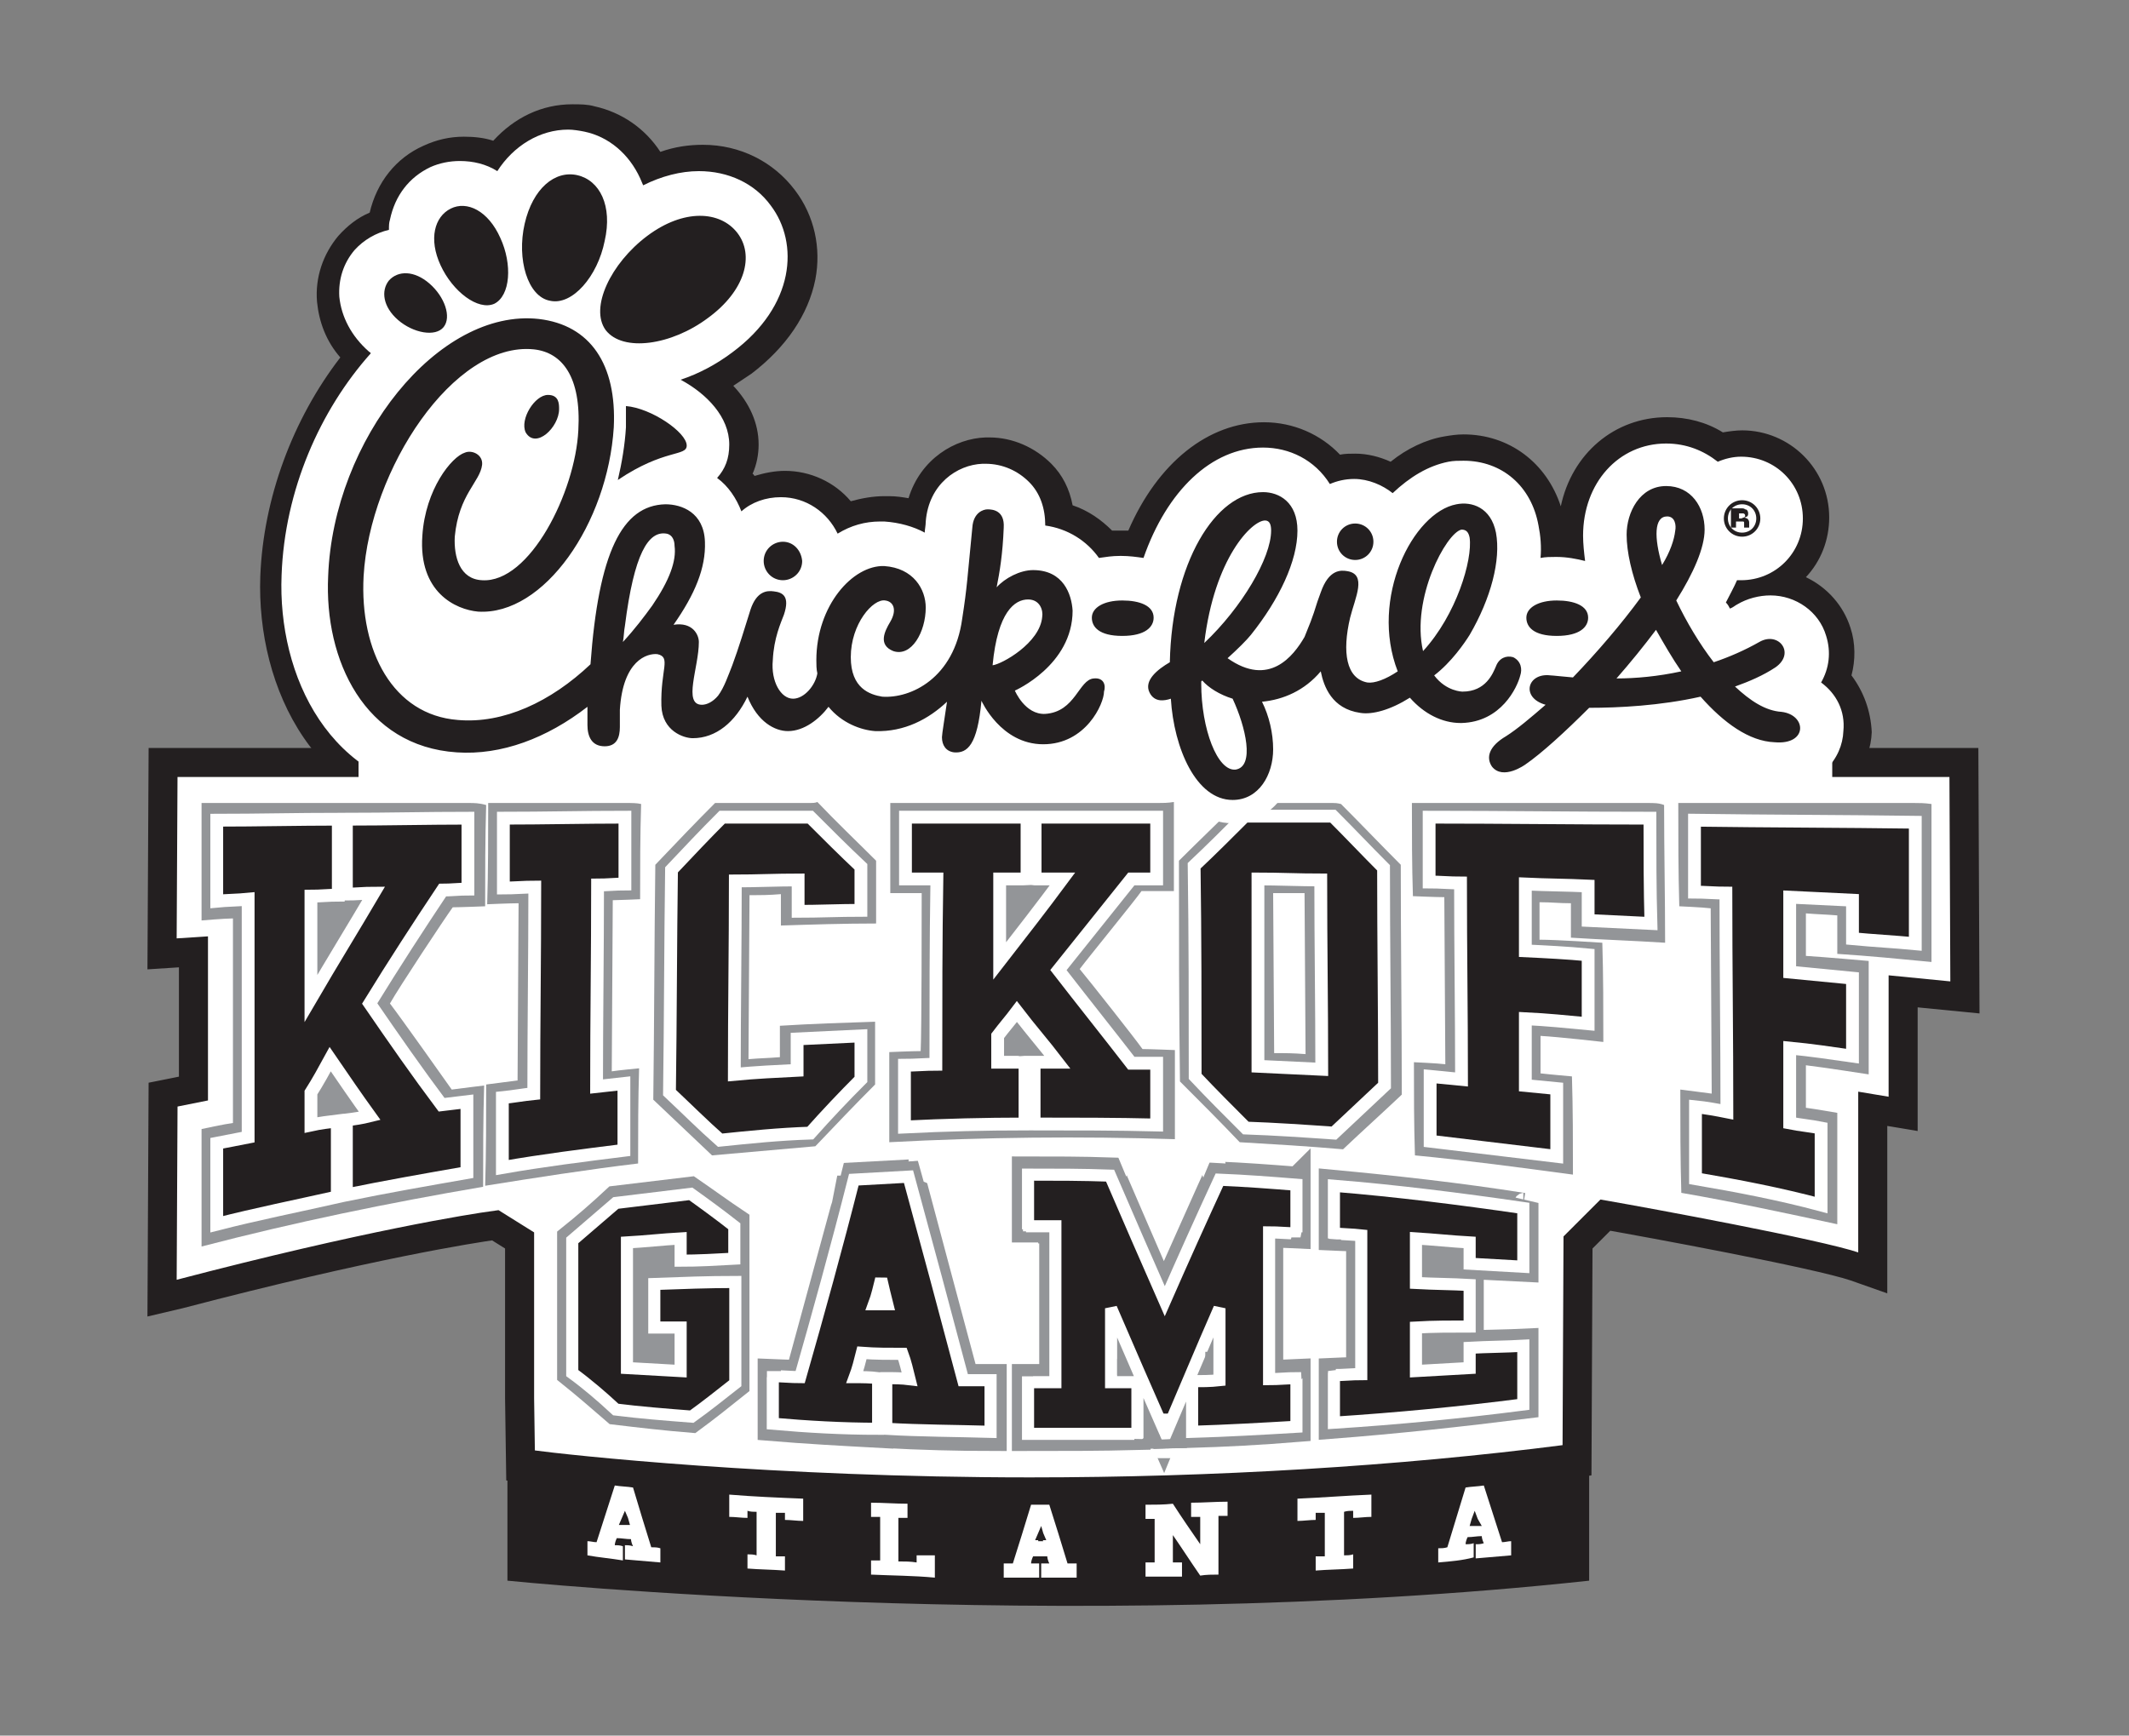 <?xml version="1.0" encoding="utf-8"?>
<!-- Generator: Adobe Illustrator 18.1.1, SVG Export Plug-In . SVG Version: 6.00 Build 0)  -->
<!DOCTYPE svg PUBLIC "-//W3C//DTD SVG 1.1//EN" "http://www.w3.org/Graphics/SVG/1.1/DTD/svg11.dtd">
<svg version="1.1" xmlns="http://www.w3.org/2000/svg" xmlns:xlink="http://www.w3.org/1999/xlink" x="0px" y="0px"
	 viewBox="0 0 210.2 171.4" enable-background="new 0 0 210.2 171.4" xml:space="preserve">
<rect x="0" y="0" width="210.2" height="171.4" fill="#808080" stroke="none"/>
<g id="new_top_outer_blue_outline">
</g>
<g id="new_bottom_outer_blue_outline">
</g>
<g id="Kickoff_Game_Atlanta_section">
</g>
<g id="new_CFA_logo_x5F_bottom_adjusted">
	<g>
		<path fill="#231F20" d="M182.8,66.7c0.4-1.5,0.4-3.2-0.1-4.7c-0.7-2.2-2.3-4-4.4-5c1.5-1.6,2.3-3.7,2.3-5.9c0-4.8-3.9-8.6-8.6-8.6
			c-0.6,0-1.3,0.1-1.9,0.2c-1.6-1-3.5-1.5-5.5-1.5c-5.2,0-9.4,3.6-10.5,8.8c-1.4-4.3-5.1-7.1-9.6-7.1c-0.7,0-1.3,0.1-1.9,0.2
			c-1.8,0.3-3.7,1.2-5.3,2.5c-1.1-0.5-2.3-0.8-3.5-0.8c-0.5,0-1,0-1.5,0.1c-1.9-2-4.6-3.2-7.5-3.2c-5.5,0-10.5,4-13.4,10.7
			c-0.2,0-0.3,0-0.5,0l-0.1,0c-0.3,0-0.7,0-1,0c-1.1-1.1-2.4-2-3.9-2.5c-0.3-1.6-1-3-2.1-4.1c-1.6-1.6-3.8-2.6-6.1-2.6
			c-0.1,0-0.3,0-0.4,0c-3,0.1-6.4,2.1-7.6,6c-0.6-0.1-1.2-0.2-1.9-0.2c-0.2,0-0.3,0-0.5,0c-1.1,0-2.2,0.2-3.3,0.5
			c-1.6-1.9-4-3-6.5-3c-1,0-2,0.2-3,0.5c-0.1-0.1-0.1-0.2-0.2-0.2c0.4-0.9,0.6-1.9,0.6-2.9c0-2.1-0.9-4.1-2.5-5.8
			c0.6-0.4,1.2-0.8,1.8-1.2c3.4-2.6,5.6-5.8,6.3-9.3c0.6-3.1-0.1-6.3-2-8.8c-2.1-2.8-5.4-4.5-9.1-4.5c-1.4,0-2.8,0.2-4.2,0.7
			c-1.5-2.3-3.8-3.9-6.5-4.5c-0.7-0.2-1.4-0.2-2.2-0.2c-3,0-5.7,1.3-7.8,3.6c-0.9-0.3-1.9-0.4-2.9-0.4c-1.4,0-2.7,0.3-4,0.9
			c-2.7,1.2-4.6,3.6-5.3,6.6c-1.2,0.5-2.2,1.3-3.1,2.3c-1.5,1.8-2.3,4.1-2.1,6.5c0.2,2,0.9,3.9,2.3,5.5c-4.7,6.1-7.6,13.9-7.9,21.6
			c-0.4,11,5.4,23.4,19.2,24.3c0.5,0,0.9,0,1.4,0c1.1,0,2.1-0.1,3.2-0.2v0h65.3v-0.8h13.2v0.4h27.1v0.9h23.3v-1.6
			c4.2-1,6.3-4.6,6.4-7.6C184.7,70.2,184,68.3,182.8,66.7z"/>
		<path fill="#FFFFFF" stroke="#231F20" stroke-width="2.868" d="M101.7,148c-28.5,0-49-2.7-49.2-2.8l-1.1-0.2l-0.1-6.9l0-15.6
			l-2.4-1.5c-2.2,0.3-12.5,1.9-31.2,6.8l-1.7,0.4l0.1-20.1l3-0.6l0-13.5l-3.1,0.2l0.1-18.9l177.8,0L194,98.5l-6.1-0.6l0,12.1l-3-0.5
			v16.2l-1.7-0.6c-3.8-1.3-20.7-4.4-24.7-5.1l-2.7,2.7l-0.1,21.8l-1.1,0.2C138,146.9,120.2,148,101.7,148L101.7,148z"/>
		<path fill="#231F20" d="M154.4,139.8l0,2.9c-16.3,2.1-34.6,3.2-52.7,3.2c-25.4,0-45.5-2.2-49.2-2.7l0-3.5h-2.4v16.4
			c0,0,55.1,5.6,106.8,0v-16.4H154.4z"/>
		<g>
			<g>
				<g>
					<path fill="#939598" d="M46.3,79.3c-8.8,0-17.6,0-26.4,0c0,3.9,0,7.7,0,11.6c0,0,2.3-0.2,3.1-0.2c0,2.8,0,17.5,0,20.2
						c-0.8,0.1-3.1,0.6-3.1,0.6c0,3.9,0,7.7,0,11.6c9.2-2.4,18.4-4.3,27.8-5.9c0-3.3,0-6.7,0.1-10c0,0-2.5,0.3-3.2,0.4
						c-0.7-1-5.1-7.2-6.1-8.5c0.9-1.6,5.4-8.4,6.2-9.5c0.7,0,3.2-0.1,3.2-0.1c0-3.3,0-6.7,0.1-10C47.3,79.3,46.8,79.3,46.3,79.3z
						 M33.3,90c0,0,0.3,0,0.6,0c-0.7,1.1-0.9,1.5-1.8,2.9c0-1.4,0-2,0-2.8C32.8,90.1,33.3,90,33.3,90z M32.5,107.7
						c0.4,0.6,0.5,0.7,1,1.4c-0.1,0-0.8,0.1-1.3,0.2c0-0.5,0-0.8,0-1.1C32.2,108.1,32.4,107.9,32.5,107.7z"/>
					<path fill="#231F20" stroke="#FFFFFF" stroke-width="1.264" d="M21.4,120.9c0-2.7,0-5.3,0-8c1-0.2,2.1-0.4,3.1-0.6
						c0-7.8,0-15.7,0-23.5c-1,0.1-2.1,0.1-3.1,0.2c0-2.7,0-5.3,0-8c4,0,8-0.1,12-0.1c0,2.5,0,5,0,7.5c-0.9,0-1.8,0.1-2.7,0.1
						c0,3.4,0,6.7,0,10.1c2.1-3.6,4.2-7,6.2-10.4c-0.9,0-1.8,0.1-2.7,0.1c0-2.5,0-5,0-7.4c4,0,8-0.1,12-0.1c0,2.3,0,4.7,0,7
						c-0.8,0-1.7,0.1-2.5,0.1c-2.4,3.6-4.8,7.3-7.2,11.2c2.4,3.5,4.7,6.8,7.1,10c0.8-0.1,1.7-0.2,2.5-0.3c0,2.3,0,4.7,0,7
						c-4,0.7-8,1.4-11.9,2.2c0-2.5,0-5,0-7.4c0.8-0.1,1.5-0.2,2.3-0.4c-1.3-1.8-2.6-3.7-3.9-5.6c-0.6,1.1-1.2,2.2-1.9,3.3
						c0,1.1,0,2.2,0,3.2c0.9-0.2,1.8-0.3,2.6-0.4c0,2.5,0,5,0,7.5C29.3,119.1,25.3,119.9,21.4,120.9z"/>
					<path fill="#939598" d="M61.8,79.3c-4.5,0-9,0-13.6,0c0,3.3,0,6.7-0.1,10c0,0,2.3-0.1,3.1-0.1c0,2.4-0.1,15.1-0.1,17.5
						c-0.8,0.1-3.1,0.4-3.1,0.4c0,3.3,0,6.7-0.1,10c5-0.8,10.1-1.6,15.1-2.2c0-3.1,0-6.3,0.1-9.4c0,0-2.1,0.2-2.7,0.3
						c0-2.3,0.1-14.6,0.1-16.9c0.5,0,2.7-0.1,2.7-0.1c0-3.1,0-6.3,0.1-9.4C62.9,79.3,62.4,79.3,61.8,79.3z"/>
					<path fill="#231F20" stroke="#FFFFFF" stroke-width="1.264" d="M49.6,115.3c0-2.3,0-4.6,0-6.9c1-0.1,2.1-0.3,3.1-0.4
						c0-6.8,0.1-13.6,0.1-20.4c-1,0-2.1,0.1-3.1,0.1c0-2.3,0-4.6,0-6.9c4,0,8-0.1,12-0.1c0,2.2,0,4.4,0,6.6c-0.9,0-1.8,0.1-2.7,0.1
						c0,6.6-0.1,13.3-0.1,19.9c0.9-0.1,1.8-0.2,2.7-0.3c0,2.2,0,4.4,0,6.6C57.6,114.1,53.6,114.6,49.6,115.3z"/>
					<path fill="#939598" d="M80,79.3c-3.1,0-6.3,0-9.4,0c-2,2-3.9,4-5.9,6.1c-0.1,7.7-0.1,15.5-0.2,23.2c1.9,1.8,3.9,3.7,5.8,5.5
						c3.4-0.3,6.8-0.6,10.2-0.9c2-2.1,3.9-4.1,5.9-6.1c0-2.1,0-4.1,0-6.2c-3.1,0.1-6.2,0.2-9.4,0.4c0,0,0,2.3,0,3.1
						c-1.2,0.1-2,0.1-3.1,0.2c0-2.2,0.1-14,0.1-16.2c1.2,0,1.9,0,3.1-0.1c0,0.9,0,3.1,0,3.1c3.1-0.1,6.2-0.2,9.4-0.2
						c0-2.1,0-4.1,0-6.2c-1.9-1.9-3.9-3.8-5.8-5.8C80.5,79.3,80.2,79.3,80,79.3z"/>
					<path fill="#231F20" stroke="#FFFFFF" stroke-width="1.264" d="M71.1,112.6c-1.7-1.5-3.3-3.1-5-4.7c0.1-7.3,0.1-14.7,0.2-22
						c1.7-1.8,3.3-3.5,5-5.2c2.9,0,5.8,0,8.7,0c1.7,1.7,3.3,3.3,5,4.9c0,1.4,0,2.9,0,4.3c-2.1,0-4.2,0.1-6.2,0.1c0-1,0-2.1,0-3.1
						c-2.1,0-4.2,0.1-6.2,0.1c0,6.4-0.1,12.7-0.1,19.1c2.1-0.2,4.2-0.3,6.2-0.4c0-1,0-2.1,0-3.1c2.1-0.1,4.2-0.2,6.3-0.3
						c0,1.4,0,2.9,0,4.3c-1.7,1.7-3.4,3.5-5,5.3C76.9,112,74,112.3,71.1,112.6z"/>
					<path fill="#939598" d="M114.3,79.3c-8.8,0-17.6,0-26.4,0c0,3,0,5.9,0,8.9c0,0,2.3,0,3.1,0c0,2.1,0,13.5-0.1,15.6
						c-0.8,0-3.1,0.1-3.1,0.1c0,3,0,5.9,0,8.9c9.4-0.5,18.8-0.6,28.2-0.3c0-2.9,0-5.9,0-8.8c0,0-2.5-0.1-3.2-0.1
						c-0.7-1-5.2-6.7-6.2-7.9c0.9-1.2,5.4-6.7,6.1-7.7c0.7,0,3.2,0,3.2,0c0-2.9,0-5.9,0-8.8C115.3,79.3,114.8,79.3,114.3,79.3z
						 M101.4,88c0,0,0.3,0,0.7,0c-0.7,0.9-0.9,1.2-1.8,2.3c0-1.1,0-1.6,0-2.3C100.8,88,101.4,88,101.4,88z M100.6,102.3
						c0.5,0.6,0.5,0.7,1,1.3c-0.1,0-0.8,0-1.4,0c0-0.4,0-0.6,0-0.9C100.3,102.6,100.5,102.4,100.6,102.3z"/>
					<path fill="#231F20" stroke="#FFFFFF" stroke-width="1.264" d="M89.3,111.3c0-2,0-4.1,0-6.1c1,0,2.1-0.1,3.1-0.1
						c0-6.1,0-12.2,0.1-18.3c-1,0-2.1,0-3.1,0c0-2,0-4.1,0-6.1c4,0,8,0,12,0c0,2,0,4,0,6.1c-0.9,0-1.8,0-2.7,0c0,2.7,0,5.4,0,8.1
						c2.1-2.7,4.2-5.4,6.2-8.1c-0.9,0-1.8,0-2.7,0c0-2,0-4,0-6.1c4,0,8,0,12,0c0,2,0,4.1,0,6.1c-0.8,0-1.7,0-2.5,0
						c-2.4,3-4.8,6-7.2,9c2.4,3.1,4.8,6.1,7.2,9.2c0.8,0,1.7,0,2.5,0c0,2,0,4.1,0,6.1c-4-0.1-8.1-0.1-12.1-0.1c0-2,0-4,0-6.1
						c0.8,0,1.6,0,2.3,0c-1.3-1.7-2.7-3.3-4-5c-0.6,0.8-1.3,1.6-1.9,2.4c0,0.9,0,1.7,0,2.6c0.9,0,1.8,0,2.7,0c0,2,0,4,0,6.1
						C97.3,111,93.3,111.1,89.3,111.3z"/>
					<path fill="#939598" d="M131.6,79.3c-3.1,0-6.3,0-9.4,0c-1.9,1.9-3.9,3.8-5.8,5.7c0,7.3,0,14.5,0.1,21.8c2,2,3.9,3.9,5.9,6
						c3.4,0.2,6.8,0.4,10.2,0.7c1.9-1.8,3.9-3.6,5.8-5.4c0-7.6-0.1-15.1-0.1-22.7c-2-2-3.9-4-5.9-6C132,79.3,131.8,79.3,131.6,79.3z
						 M128.8,88.2c0,2.2,0.1,13.7,0.1,15.9c-1.2-0.1-2-0.1-3.1-0.1c0-2.2-0.1-13.6-0.1-15.8C126.9,88.2,127.6,88.2,128.8,88.2z"/>
					<path fill="#231F20" stroke="#FFFFFF" stroke-width="1.264" d="M123,111.4c-1.7-1.7-3.4-3.4-5-5.1c0-6.9,0-13.8-0.1-20.8
						c1.7-1.6,3.3-3.2,5-4.9c2.9,0,5.8,0,8.7,0c1.7,1.7,3.3,3.4,5,5.1c0,7.2,0.1,14.4,0.1,21.5c-1.7,1.6-3.3,3.1-5,4.7
						C128.8,111.7,125.9,111.5,123,111.4z M124.2,105.3c2.1,0.1,4.2,0.2,6.3,0.3c0-6.2-0.1-12.5-0.1-18.7c-2.1,0-4.2-0.1-6.2-0.1
						C124.2,93,124.2,99.1,124.2,105.3z"/>
					<path fill="#939598" d="M162.7,79.3c-7.8,0-15.6,0-23.3,0c0,3.1,0,6.1,0.1,9.2c0,0,2.3,0.1,3.1,0.1c0,2.3,0.1,14.2,0.1,16.5
						c-0.8-0.1-3.1-0.2-3.1-0.2c0,3.1,0,6.1,0.1,9.2c5.2,0.5,10.4,1.2,15.6,1.9c0-3.2,0-6.5-0.1-9.7c0,0-2.3-0.2-3.1-0.3
						c0-1.3,0-2.4,0-3.7c1.8,0.1,6.2,0.6,6.2,0.6c0-3.3,0-6.6-0.1-9.8c0,0-4.5-0.3-6.2-0.3c0-1.3,0-2.4,0-3.7c1.2,0,1.9,0.1,3.1,0.1
						c0,0.9,0,3.4,0,3.4c3.1,0.2,6.2,0.3,9.3,0.5c0-4.5-0.1-9.1-0.1-13.6C163.8,79.3,163.3,79.3,162.7,79.3z"/>
					<path fill="#231F20" stroke="#FFFFFF" stroke-width="1.264" d="M141.2,112.7c0-2.1,0-4.3,0-6.4c1,0.1,2.1,0.2,3.1,0.3
						c0-6.5-0.1-12.9-0.1-19.4c-1,0-2.1-0.1-3.1-0.1c0-2.1,0-4.3,0-6.4c7.3,0,14.5,0.1,21.8,0.1c0,3.5,0,7,0.1,10.4
						c-2.1-0.1-4.1-0.2-6.2-0.3c0-1.1,0-2.3,0-3.4c-2.1-0.1-4.1-0.1-6.2-0.2c0,2.2,0,4.4,0,6.6c2.1,0.1,4.1,0.2,6.2,0.4
						c0,2.3,0,4.5,0,6.8c-2.1-0.2-4.1-0.4-6.2-0.5c0,2.2,0,4.4,0,6.6c1,0.1,2.1,0.2,3.1,0.3c0,2.2,0,4.5,0,6.7
						C149.5,113.7,145.4,113.2,141.2,112.7z"/>
					<path fill="#939598" d="M189,79.3c-7.8,0-15.6,0-23.3,0c0,3.4,0,6.8,0.1,10.2c0,0,2.3,0.1,3.1,0.2c0,2.5,0.1,15.8,0.1,18.3
						c-0.8-0.1-3.1-0.4-3.1-0.4c0,3.4,0,6.8,0.1,10.2c5.2,0.9,10.3,2,15.4,3.1c0-3.7,0-7.3,0-11c0,0-2.3-0.4-3.1-0.5
						c0-1.4,0-2.7,0-4.2c1.7,0.2,6.2,0.9,6.2,0.9c0-3.7,0-7.5,0-11.2c0,0-4.5-0.4-6.2-0.5c0-1.4,0-2.7,0-4.2
						c1.2,0.1,1.9,0.1,3.1,0.2c0,1.1,0,3.8,0,3.8c3.1,0.2,6.2,0.5,9.3,0.8c0-5.2,0-10.4,0-15.6C190,79.3,189.5,79.3,189,79.3z"/>
					<path fill="#231F20" stroke="#FFFFFF" stroke-width="1.264" d="M167.4,116.4c0-2.4,0-4.7,0-7.1c1,0.1,2.1,0.3,3.1,0.5
						c0-7.2-0.1-14.4-0.1-21.6c-1,0-2.1-0.1-3.1-0.1c0-2.4,0-4.7,0-7.1c7.3,0.1,14.5,0.1,21.8,0.2c0,4,0,8,0,12
						c-2.1-0.2-4.1-0.3-6.2-0.5c0-1.3,0-2.6,0-3.8c-2.1-0.1-4.1-0.2-6.2-0.3c0,2.5,0,5,0,7.4c2.1,0.2,4.1,0.4,6.2,0.6
						c0,2.6,0,5.1,0,7.7c-2.1-0.3-4.1-0.6-6.2-0.8c0,2.5,0,5,0,7.4c1,0.2,2.1,0.3,3.1,0.5c0,2.5,0,5,0,7.6
						C175.7,117.9,171.5,117.1,167.4,116.4z"/>
				</g>
			</g>
		</g>
		<rect x="62.8" y="131.6" fill="#231F20" width="1.3" height="1"/>
		<rect x="63.1" y="130.7" fill="#231F20" width="0.8" height="1.4"/>
		<polygon fill="#939598" points="99.1,136.8 98.2,136.5 98.2,134.9 99.1,134.9 		"/>
		<rect x="100.1" y="134.9" fill="#939598" width="0.9" height="1.6"/>
		<rect x="98" y="134.9" fill="#939598" width="0.5" height="1"/>
		<g>
			<g>
				<g>
					<path fill="none" stroke="#939598" stroke-width="2.39" d="M68.2,117.4c-2.5,0.3-5,0.6-7.5,0.9c-1.5,1.4-3,2.7-4.5,3.9
						c0,4.5,0,9,0,13.5c1.5,1.2,3,2.5,4.5,3.8c2.5,0.3,5.1,0.6,7.6,0.8c1.5-1.1,3-2.3,4.5-3.5c0-3.6,0-7.2,0-10.8
						c-2.9,0.1-5.8,0.2-8.6,0.3c0,1.7,0,3.4,0,5.1c0,0,2.1,0,2.6,0c0,0.6,0,2.8,0,3.4c-0.5,0-4.1-0.2-4.6-0.2c0-0.8,0-10.8,0-11.6
						c0.5,0,4.1-0.3,4.6-0.3c0,0.6,0,2.2,0,2.2c2-0.1,4-0.2,6-0.3c0-1.3,0-2.6,0-4C71.3,119.6,69.8,118.5,68.2,117.4
						C68.2,117.4,68.2,117.4,68.2,117.4z"/>
					<path fill="#231F20" stroke="#FFFFFF" stroke-width="1.195" d="M60.8,139.2c-1.4-1.3-2.8-2.5-4.3-3.6c0-4.4,0-8.8,0-13.1
						c1.4-1.2,2.8-2.4,4.3-3.7c2.5-0.3,4.9-0.6,7.4-0.9c1.4,1,2.9,2.1,4.3,3.2c0,1.1,0,2.1,0,3.2c-1.8,0.1-3.6,0.2-5.3,0.2
						c0-0.7,0-1.5,0-2.2c-1.8,0.1-3.5,0.3-5.3,0.4c0,4.1,0,8.3,0,12.4c1.8,0.1,3.5,0.2,5.3,0.3c0-1.4,0-2.9,0-4.3
						c-0.9,0-1.8,0-2.6,0c0-1.4,0-2.8,0-4.3c2.7-0.1,5.3-0.2,8-0.2c0,3.3,0,6.7,0,10c-1.4,1.1-2.9,2.3-4.3,3.3
						C65.7,139.7,63.2,139.5,60.8,139.2z"/>
					<path fill="#FFFFFF" stroke="#939598" stroke-width="2.39" d="M89.7,115.7c-1.9,0.1-3.7,0.2-5.6,0.3c0,0.1-5.2,19.1-5.3,19.5
						c-0.4,0-2.8-0.1-2.8-0.1c0,1.9,0,3.8,0,5.7c3.6,0.3,7.3,0.5,11,0.7c0-2,0-4,0-6c0,0-1.5,0-2.1-0.1c0.2-0.6,0.3-1.1,0.4-1.5
						c0.4,0,3.2,0.1,3.6,0.1c0.1,0.3,0.2,0.9,0.4,1.5c-0.6,0-2.1,0-2.1,0c0,2,0,4,0,6c3.7,0.2,7.3,0.3,11,0.3c0-2.1,0-4.1,0-6.2
						c0,0-2.4,0-2.8,0c-0.2-0.7-5.4-20.2-5.4-20.2C89.8,115.7,89.7,115.7,89.7,115.7z M87,127.6c0.1,0.3,0.1,0.4,0.2,0.7
						c-0.2,0-0.2,0-0.4,0C86.9,128,86.9,128,87,127.6z"/>
					<path fill="#231F20" stroke="#FFFFFF" stroke-width="1.195" d="M76.3,140.6c0-1.6,0-3.1,0-4.7c0.9,0,1.8,0.1,2.7,0.1
						c1.8-6.3,3.6-12.8,5.3-19.5c1.8-0.1,3.6-0.2,5.4-0.3c1.8,6.6,3.6,13.3,5.4,20.1c0.9,0,1.8,0,2.7,0c0,1.7,0,3.4,0,5.1
						c-3.4-0.1-6.9-0.1-10.3-0.3c0-1.7,0-3.3,0-5c0.8,0,1.5,0,2.3,0.1c-0.2-0.8-0.4-1.7-0.7-2.5c-1.3,0-2.7,0-4-0.1
						c-0.2,0.8-0.4,1.6-0.7,2.4c0.8,0,1.5,0,2.3,0.1c0,1.7,0,3.3,0,5C83.2,141.1,79.7,140.9,76.3,140.6z M87,126.3
						c-0.2,0.8-0.4,1.7-0.7,2.5c0.4,0,0.9,0,1.3,0C87.4,128,87.2,127.2,87,126.3z"/>
					<path fill="#FFFFFF" stroke="#939598" stroke-width="2.39" d="M127.9,116.4c-2.6-0.2-5.2-0.4-7.8-0.5
						c0-0.1-4.7,10.5-5.2,11.6c-0.5-1.1-5.2-12-5.2-12c-2.9-0.1-5.7-0.1-8.6-0.1c0,2.1,0,4.1,0,6.2c0,0,2.2,0,2.7,0
						c0,0.9,0,13.4,0,14.3c-0.5,0-2.7,0-2.7,0c0,2.1,0,4.1,0,6.2c3.8,0,7.5,0,11.3-0.1c0,0,0-4.6,0-5.3c1.1,2.5,2.5,5.7,2.5,5.7
						c0,0,1.3-3.2,2.3-5.4c0,1.1,0,4.8,0,4.8c3.7-0.1,7.3-0.3,11-0.6c0-1.9,0-3.8,0-5.8c0,0-2.2,0.1-2.7,0.1c0-0.9,0-12.6,0-13.5
						c0.5,0,2.7,0.1,2.7,0.1c0-1.9,0-3.8,0-5.8C128.1,116.4,128,116.4,127.9,116.4z M109.9,130.8c0.4,1,1.1,2.6,2.2,5.1
						c-0.1,0-1.7,0-2.2,0C109.9,135.2,109.9,132.6,109.9,130.8z M120,130.8c0,1.8,0,4.3,0,4.9c-0.5,0-1.8,0-2.1,0
						C118.9,133.3,119.5,131.8,120,130.8z"/>
					<path fill="#231F20" stroke="#FFFFFF" stroke-width="1.195" d="M101.5,141.6c0-1.7,0-3.4,0-5.1c0.9,0,1.8,0,2.7,0
						c0-5.1,0-10.2,0-15.4c-0.9,0-1.8,0-2.7,0c0-1.7,0-3.4,0-5.1c2.7,0,5.4,0,8.1,0.1c1.8,4.2,3.6,8.3,5.4,12.4
						c1.8-4.1,3.6-8.1,5.4-12c2.5,0.1,5.1,0.3,7.6,0.5c0,1.6,0,3.2,0,4.8c-0.9,0-1.8-0.1-2.7-0.1c0,4.8,0,9.7,0,14.5
						c0.9,0,1.8-0.1,2.7-0.1c0,1.6,0,3.2,0,4.8c-3.4,0.2-6.9,0.4-10.3,0.5c0-1.7,0-3.3,0-5c0.9,0,1.8,0,2.7-0.1c0-2.4,0-4.7,0-7.1
						c-1.8,4.1-3.5,8.2-5.3,12.4c-1.8-4.1-3.6-8.2-5.4-12.4c0,2.4,0,4.9,0,7.3c0.9,0,1.7,0,2.6,0c0,1.7,0,3.4,0,5.1
						C108.6,141.6,105,141.6,101.5,141.6z"/>
					<path fill="#FFFFFF" stroke="#939598" stroke-width="2.39" d="M150.4,119c-6.3-1-12.6-1.7-19-2.3c0,1.9,0,3.8,0,5.6
						c0,0,2.2,0.1,2.7,0.1c0,0.8,0,12,0,12.8c-0.5,0-2.7,0.1-2.7,0.1c0,1.9,0,3.8,0,5.6c6.5-0.5,12.9-1.2,19.3-2c0-2.2,0-4.4,0-6.5
						c-2,0.1-4,0.1-6,0.2c0,0,0,1.5,0,2.1c-0.5,0-4.2,0.2-4.7,0.2c0-0.6,0-2.8,0-3.4c0.6,0,5.3-0.1,5.3-0.1c0-1.7,0-3.3,0-5
						c0,0-4.8-0.2-5.3-0.2c0-0.6,0-2.9,0-3.5c0.5,0,4.2,0.3,4.7,0.3c0,0.5,0,2.1,0,2.1c2,0.1,4,0.2,6,0.3c0-2.2,0-4.4,0-6.6
						C150.6,119,150.5,119,150.4,119z"/>
					<path fill="#231F20" stroke="#FFFFFF" stroke-width="1.195" d="M131.7,140.5c0-1.6,0-3.1,0-4.7c0.9,0,1.8-0.1,2.7-0.1
						c0-4.6,0-9.1,0-13.7c-0.9-0.1-1.8-0.1-2.7-0.2c0-1.6,0-3.1,0-4.7c6.2,0.5,12.5,1.3,18.7,2.2c0,1.9,0,3.9,0,5.8
						c-1.8-0.1-3.5-0.2-5.3-0.3c0-0.7,0-1.4,0-2.1c-1.8-0.1-3.6-0.3-5.3-0.4c0,1.5,0,2.9,0,4.4c1.8,0.1,3.6,0.1,5.3,0.2
						c0,1.4,0,2.8,0,4.1c-1.8,0-3.6,0-5.3,0.1c0,1.4,0,2.9,0,4.3c1.8-0.1,3.6-0.2,5.3-0.3c0-0.7,0-1.4,0-2c1.8-0.1,3.6-0.1,5.3-0.2
						c0,1.9,0,3.9,0,5.8C144.2,139.5,137.9,140.1,131.7,140.5z"/>
				</g>
			</g>
			<rect x="119" y="133.5" fill="#939598" width="0.5" height="1.2"/>
			<rect x="110.3" y="134.2" fill="#939598" width="0.7" height="1.6"/>
		</g>
		<rect x="119.1" y="114.5" fill="#939598" width="1.2" height="1.1"/>
		<rect x="89.9" y="114.1" fill="#939598" width="1.1" height="1.2"/>
		<polygon fill="#939598" points="127.5,122.2 128.4,122.2 128.5,121.7 129.3,121.7 129.3,123.3 127.3,123.2 		"/>
		<polygon fill="#939598" points="132.4,122.4 132.4,123.4 130.3,123.4 130.3,122.3 131.2,122.3 131.2,122.4 		"/>
		<polygon fill="#939598" points="101.3,121.6 101.3,122.7 100.1,122.7 100.1,121.4 101,121.4 101,121.6 		"/>
		<g>
			<polygon fill="#FFFFFF" points="83,116.1 82.5,116.1 82.5,114.3 83.4,114.5 			"/>
			<polygon fill="#FFFFFF" points="92.5,113.6 89.8,113.6 89.7,114.7 92.5,114.5 			"/>
			<polygon fill="#FFFFFF" points="94.9,118.2 91.2,116.7 90.5,114.2 91.8,114.4 			"/>
		</g>
		<g>
			<polygon fill="#FFFFFF" points="111.5,115.2 111.2,116.2 110.2,113.8 111.5,113.8 			"/>
			<polygon fill="#FFFFFF" points="118.8,116.3 118.5,115.4 118.5,113.4 119.8,113.9 			"/>
			<polygon fill="#FFFFFF" points="119.2,114.8 121,114.9 120.8,113.8 119.2,113.9 			"/>
		</g>
		<rect x="99.4" y="122.7" fill="#FFFFFF" width="3.1" height="2.2"/>
		<rect x="74.9" y="134.4" fill="#939598" width="0.8" height="1.6"/>
		<polygon fill="#939598" points="77.1,134.5 77.1,135.4 75.1,135.4 75.4,134.4 		"/>
		<polygon fill="#939598" points="114.5,143.1 114.5,144 113.5,141.7 114.5,141.7 		"/>
		<rect x="114.3" y="139.6" fill="#FFFFFF" width="1.3" height="0.7"/>
		<polygon fill="#FFFFFF" points="116.2,144 113.9,144 113.8,143.1 116.2,143 		"/>
		<polygon fill="#939598" points="115.7,142.9 114.4,142.9 114.4,142.2 115.8,142.1 		"/>
		<polygon fill="#939598" points="113.5,143.1 111.5,143.1 112.7,142.2 113.5,141.5 		"/>
		<polygon fill="#939598" points="117.2,143 112,143.1 112,142.1 116.8,142.2 		"/>
		<rect x="113.4" y="141.7" fill="#939598" width="0.4" height="0.7"/>
		<rect x="100.5" y="134.9" fill="#939598" width="1.5" height="1"/>
		<polygon fill="#939598" points="129.3,135.6 128.5,136.2 128.4,134.5 129.3,134.5 		"/>
		<polygon fill="#939598" points="131.9,135.3 131.1,135.4 131.1,135.6 130.3,135.6 130.3,134.4 131.7,134.4 		"/>
		<polygon fill="#939598" points="31.5,94.8 31.7,91.3 32,89.7 33.8,89.6 34.6,89.6 34,90.9 		"/>
		<polygon fill="#939598" points="99.5,92.6 99.7,89.1 100,87.5 101.8,87.4 102.6,87.5 102,88.7 		"/>
		<polygon fill="#939598" points="32.5,106.8 34,108.8 33.8,109.8 32.6,109.9 32.1,109.8 31.9,108.7 		"/>
		<polygon fill="#939598" points="100.6,101.2 102.1,103.2 101.8,104.2 100.7,104.3 100.2,104.2 100,103.2 		"/>
		<rect x="62.9" y="123.7" fill="#939598" width="3" height="2.1"/>
		<rect x="62.8" y="132.2" fill="#939598" width="3.2" height="2"/>
		<rect x="140.7" y="123.4" fill="#939598" width="3.4" height="2.2"/>
		<rect x="140.7" y="132.3" fill="#939598" width="3.1" height="1.9"/>
		<g>
			<g>
				<path fill="#FFFFFF" d="M58,153.6c0-0.5,0-1,0-1.4c0.3,0,0.6,0.1,0.9,0.1c0.6-1.9,1.2-3.7,1.8-5.6c0.6,0.1,1.2,0.1,1.8,0.2
					c0.6,2,1.2,4,1.8,5.9c0.3,0,0.6,0,0.9,0.1c0,0.5,0,1,0,1.4c-1.2-0.1-2.3-0.2-3.5-0.3c0-0.5,0-1,0-1.4c0.3,0,0.5,0,0.8,0.1
					c-0.1-0.2-0.2-0.5-0.2-0.7c-0.5,0-0.9-0.1-1.4-0.1c-0.1,0.2-0.2,0.5-0.2,0.7c0.3,0,0.5,0,0.8,0.1c0,0.5,0,1,0,1.4
					C60.3,153.9,59.1,153.8,58,153.6z M61.6,149.6c-0.1,0.2-0.2,0.5-0.2,0.7c0.2,0,0.3,0,0.5,0C61.8,150.1,61.7,149.9,61.6,149.6z"
					/>
				<path fill="#FFFFFF" d="M73.8,154.9c0-0.5,0-1,0-1.4c0.3,0,0.6,0,0.9,0.1c0-1.4,0-2.9,0-4.3c-0.3,0-0.6,0-0.9-0.1
					c0,0.2,0,0.5,0,0.7c-0.6,0-1.2-0.1-1.8-0.1c0-0.7,0-1.4,0-2.2c2.4,0.2,4.8,0.3,7.3,0.4c0,0.7,0,1.4,0,2.2
					c-0.6,0-1.2-0.1-1.8-0.1c0-0.2,0-0.5,0-0.7c-0.3,0-0.6,0-0.9,0c0,1.4,0,2.9,0,4.3c0.3,0,0.6,0,0.9,0c0,0.5,0,1,0,1.4
					C76.2,155,75,155,73.8,154.9z"/>
				<path fill="#FFFFFF" d="M86,155.5c0-0.5,0-1,0-1.4c0.3,0,0.6,0,0.9,0c0-1.4,0-2.9,0-4.3c-0.3,0-0.6,0-0.9,0c0-0.5,0-1,0-1.4
					c1.2,0,2.4,0.1,3.6,0.1c0,0.5,0,1,0,1.4c-0.3,0-0.6,0-0.9,0c0,1.4,0,2.9,0,4.3c0.6,0,1.2,0,1.8,0.1c0-0.2,0-0.5,0-0.7
					c0.6,0,1.2,0,1.8,0c0,0.7,0,1.4,0,2.2C90.2,155.6,88.1,155.6,86,155.5z"/>
				<path fill="#FFFFFF" d="M99.1,155.8c0-0.5,0-1,0-1.4c0.3,0,0.6,0,0.9,0c0.6-1.9,1.2-3.8,1.8-5.8c0.6,0,1.2,0,1.8,0
					c0.6,1.9,1.2,3.8,1.8,5.8c0.3,0,0.6,0,0.9,0c0,0.5,0,1,0,1.4c-1.2,0-2.3,0-3.5,0c0-0.5,0-1,0-1.4c0.3,0,0.5,0,0.8,0
					c-0.1-0.2-0.2-0.5-0.2-0.7c-0.5,0-0.9,0-1.4,0c-0.1,0.2-0.2,0.5-0.2,0.7c0.3,0,0.5,0,0.8,0c0,0.5,0,1,0,1.4
					C101.4,155.8,100.3,155.8,99.1,155.8z M102.7,151.5c-0.1,0.2-0.2,0.5-0.2,0.7c0.2,0,0.3,0,0.5,0
					C102.9,152,102.8,151.7,102.7,151.5z"/>
				<path fill="#FFFFFF" d="M113.1,155.7c0-0.5,0-1,0-1.4c0.3,0,0.6,0,0.9,0c0-1.4,0-2.9,0-4.3c-0.3,0-0.6,0-0.9,0c0-0.5,0-1,0-1.4
					c0.9,0,1.8,0,2.7-0.1c0.9,1.4,1.8,2.7,2.7,4c0-0.9,0-1.8,0-2.7c-0.3,0-0.6,0-0.9,0c0-0.5,0-1,0-1.4c1.2,0,2.4-0.1,3.6-0.1
					c0,0.5,0,1,0,1.4c-0.3,0-0.6,0-0.9,0c0,1.9,0,3.8,0,5.8c-0.6,0-1.2,0-1.8,0.1c-0.9-1.3-1.8-2.7-2.7-4c0,0.9,0,1.8,0,2.7
					c0.3,0,0.6,0,0.9,0c0,0.5,0,1,0,1.4C115.5,155.7,114.3,155.7,113.1,155.7z"/>
				<path fill="#FFFFFF" d="M129.9,155.1c0-0.5,0-1,0-1.4c0.3,0,0.6,0,0.9,0c0-1.4,0-2.9,0-4.3c-0.3,0-0.6,0-0.9,0
					c0,0.2,0,0.5,0,0.7c-0.6,0-1.2,0.1-1.8,0.1c0-0.7,0-1.4,0-2.2c2.4-0.1,4.8-0.3,7.3-0.4c0,0.7,0,1.4,0,2.2
					c-0.6,0-1.2,0.1-1.8,0.1c0-0.2,0-0.5,0-0.7c-0.3,0-0.6,0-0.9,0.1c0,1.4,0,2.9,0,4.3c0.3,0,0.6,0,0.9-0.1c0,0.5,0,1,0,1.4
					C132.3,155,131.1,155,129.9,155.1z"/>
				<path fill="#FFFFFF" d="M142,154.3c0-0.5,0-1,0-1.4c0.3,0,0.6,0,0.9-0.1c0.6-2,1.2-3.9,1.8-5.9c0.6-0.1,1.2-0.1,1.8-0.2
					c0.6,1.9,1.2,3.7,1.8,5.6c0.3,0,0.6-0.1,0.9-0.1c0,0.5,0,1,0,1.4c-1.2,0.1-2.3,0.2-3.5,0.3c0-0.5,0-1,0-1.4c0.3,0,0.5,0,0.8-0.1
					c-0.1-0.2-0.2-0.5-0.2-0.7c-0.5,0-0.9,0.1-1.4,0.1c-0.1,0.2-0.2,0.5-0.2,0.7c0.3,0,0.5,0,0.8-0.1c0,0.5,0,1,0,1.4
					C144.4,154.1,143.2,154.2,142,154.3z M145.7,149.6c-0.1,0.2-0.2,0.5-0.2,0.7c0.2,0,0.3,0,0.5,0
					C145.8,150.1,145.7,149.9,145.7,149.6z"/>
			</g>
		</g>
		<polygon fill="#231F20" points="61.7,149.2 62,149.9 62.2,150.6 61.7,150.6 61.1,150.6 61.4,149.9 		"/>
		<polygon fill="#231F20" points="102.8,150.7 103,151.4 103.3,152.1 102.8,152.1 102.2,152.1 102.5,151.4 		"/>
		<polygon fill="#231F20" points="145.6,149.2 145.9,150 146.3,150.7 145.7,150.7 145.1,150.7 145.3,150 		"/>
		<path fill="#FFFFFF" d="M179.8,67.4c0.8-1.4,1-3,0.5-4.6c-0.7-2.4-3-4-5.5-4c-1.1,0-2.3,0.3-3.3,0.9c-0.2,0.1-0.4,0.3-0.7,0.4
			c-0.1-0.2-0.2-0.4-0.4-0.6c0.4-0.8,0.8-1.5,1.1-2.2c0.1,0,0.3,0,0.4,0c3.4,0,6.1-2.7,6.1-6.1c0-3.4-2.7-6.1-6.1-6.1
			c-0.8,0-1.6,0.2-2.3,0.5c-1.4-1.1-3.1-1.8-5.1-1.8c-4.7,0-8.2,3.9-8.2,9.1c0,0.8,0.1,1.7,0.2,2.5c-0.8-0.2-1.8-0.4-2.8-0.4l-0.1,0
			c-0.5,0-1,0-1.5,0.1c0.1-1.1,0-2.2-0.2-3.2c-0.7-3.9-3.6-6.4-7.4-6.4c-0.5,0-1,0-1.5,0.1c-2,0.4-3.8,1.5-5.5,3.1
			c-1-0.8-2.4-1.4-3.8-1.4c-0.9,0-1.7,0.2-2.4,0.5c-1.5-2.4-4-3.6-6.6-3.6c-5.1,0-9.5,4.3-11.8,10.9c-0.7-0.1-1.4-0.2-2.2-0.2
			l-0.1,0c-0.8,0-1.4,0.1-2.1,0.2c-1.2-1.7-3.1-2.9-5.3-3.2c0-1.7-0.5-3.2-1.6-4.3c-1.1-1.1-2.6-1.8-4.3-1.8c-0.1,0-0.2,0-0.3,0
			c-2.5,0.1-5.3,2-5.6,5.7c0,0.4-0.1,0.8-0.1,1.1c-1.1-0.6-2.5-1-4-1.1c-0.1,0-0.2,0-0.4,0c-1.5,0-2.9,0.4-4.2,1.2
			c-1-2.1-3.1-3.6-5.6-3.6c-1.5,0-2.9,0.5-3.9,1.4c-0.5-1.3-1.3-2.5-2.4-3.3c0.8-0.9,1.2-1.9,1.2-3.3c0-2.7-2.2-5-4.8-6.4
			c1.8-0.6,3.5-1.5,5.1-2.7c6.2-4.6,6.6-10.8,3.8-14.5c-1.6-2.2-4.2-3.4-7.1-3.4c-1.8,0-3.7,0.5-5.5,1.4c-0.1-0.2-0.2-0.5-0.3-0.7
			c-1.1-2.4-3.1-4.1-5.5-4.6c-0.5-0.1-1.1-0.2-1.6-0.2c-2.8,0-5.4,1.6-7,4.1c-1.1-0.7-2.4-1-3.7-1c-1,0-2,0.2-2.9,0.6
			c-2.1,1-3.5,2.8-4,5.2c-0.1,0.3-0.1,0.6-0.1,1c-1.3,0.3-2.5,1-3.4,2c-1.1,1.3-1.6,2.9-1.5,4.6c0.2,2,1.2,3.9,2.9,5.4
			c0.1,0.1,0.2,0.1,0.2,0.2c-5,5.6-8.5,13.5-8.8,21.9c-0.4,9.9,4.7,20.9,16.8,21.7c0.4,0,0.8,0,1.2,0c1.9,0,3.8-0.3,5.8-0.8v0.6H112
			v-0.8h18.3v0.4h12.1h1.4h13.6V79h18.2v-1.3c4.1,0,6.3-2.8,6.4-5.5C182.2,70.2,181.3,68.5,179.8,67.4z"/>
		<path fill="#FFFFFF" d="M115.6,77.2c1.4,2.4,3.4,4.1,6.1,4.1c2.6,0,4.7-1.6,5.7-4.1H115.6z"/>
		<path fill="#231F20" d="M55.2,40.4c0,1.8-2.3,4-3.3,2.3c-0.6-1.3,0.9-3.7,2.2-3.7C55.2,39,55.2,39.9,55.2,40.4z M72.8,23
			c-1.7-2.2-5.3-2.4-8.9,0.3c-3.6,2.7-5.7,7.1-4.1,9.3c1.7,2.2,6.5,1.5,10.1-1.2C73.6,28.7,74.5,25.2,72.8,23z M57,17.3
			c-2.2-0.5-4.4,1.3-5.2,4.8c-0.8,3.5,0.3,7.2,2.5,7.6c2.2,0.5,4.7-2.4,5.4-5.9C60.5,20.3,59.2,17.8,57,17.3z M44.5,20.6
			c-1.6,0.8-2.2,3-1,5.6c1.2,2.6,3.7,4.5,5.3,3.8c1.6-0.8,1.8-3.9,0.6-6.5C48.2,20.8,46.1,19.8,44.5,20.6z M38.4,27.7
			c-0.8,1-0.6,2.6,0.9,3.9c1.5,1.3,3.7,1.7,4.5,0.7c0.8-1,0.1-3-1.4-4.3C40.9,26.7,39.3,26.7,38.4,27.7z M77.3,53.5
			c-1,0-1.9,0.8-1.9,1.9c0,1,0.8,1.9,1.9,1.9c1,0,1.9-0.8,1.9-1.9C79.1,54.3,78.3,53.5,77.3,53.5z M110.8,62.8
			c2.3,0,3.1-0.9,3.1-1.8c0-1.2-1.4-1.7-3.1-1.7c-1.8,0-3,0.7-3,1.7C107.8,61.9,108.5,62.8,110.8,62.8z M153.7,62.8
			c2.3,0,3.1-0.9,3.1-1.8c0-1.2-1.4-1.7-3.1-1.7c-1.8,0-3,0.7-3,1.7C150.7,61.9,151.4,62.8,153.7,62.8z M133.8,51.7
			c-1,0-1.8,0.8-1.8,1.8c0,1,0.8,1.8,1.8,1.8c1,0,1.8-0.8,1.8-1.8C135.6,52.5,134.8,51.7,133.8,51.7z M150.1,66.7
			c-0.3,1.2-1.9,4.6-5.8,4.7h-0.1c-1.8,0-3.6-0.9-5-2.5c-1.9,1.2-3.7,1.7-4.9,1.5c-2.8-0.4-3.6-2.6-3.9-4.1c-1.6,1.9-3.7,2.8-5.8,3
			c0.7,1.4,1.1,3.1,1.1,4.7c0,2.5-1.4,5-4,5c-3.6,0-5.8-5.1-6.1-10c-0.6,0.2-1.6,0.4-2.1-0.6c-0.6-1.2,0.8-2.3,2-3
			c0.2-9.8,4.5-16.8,9.2-16.8c1.6,0,3.4,1,3.4,3.8c0,3-1.8,6.8-4.6,10.3c-0.4,0.5-1.3,1.4-2.3,2.3c4.1,2.9,6.5-0.2,7.6-2.1
			c0.2-0.5,0.4-1,0.6-1.5c0.6-1.6,0.4-1.3,1-2.9c0.8-2.3,2-2.2,2.6-2.1c2,0.3,0.8,2.6,0.3,4.6l0,0c-0.8,3.4-0.4,6,1.7,6.4
			c0.7,0.1,1.8-0.3,3-1.1c-2.8-7.2,1.5-15.7,5.8-16.5c1.5-0.3,3.4,0.3,3.9,2.8c0.5,2.7-0.5,6.5-2.6,10.1c-0.5,0.8-1.8,2.7-3.5,4
			c0,0,0,0,0,0c1.2,1.6,2.8,1.6,2.8,1.6c2.3,0,3-1.8,3.3-2.5c0.3-0.8,1-1.1,1.7-0.9C150.2,65.3,150.3,66.1,150.1,66.7z M175.2,73.3
			c-2.5-0.1-5-1.9-7.3-4.5c-4,0.9-8.1,1.1-11,1.1c-2.4,2.4-4.7,4.5-6.3,5.6c0,0-2.2,1.6-3.3,0.2c-0.6-0.9-0.3-2,1.4-3
			c1.1-0.7,2.4-1.8,3.9-3.1c-2.5-0.7-1.8-3.2,0.5-2.9c0.2,0,1,0.1,2.2,0.2c2.4-2.5,4.8-5.3,6.7-7.9c-0.9-2.3-1.4-4.5-1.4-6.2
			c0-2.2,1.3-4.8,3.9-4.8c2.5,0,3.8,2.1,3.8,4.3c0,1.8-1.1,4.3-2.8,7c1,2.1,2.3,4.3,3.7,6.1c1.5-0.5,3.1-1.2,4.5-2
			c1.9-1.1,3.6,1.1,1.6,2.5c-1.2,0.8-2.6,1.4-4,1.9c1.5,1.4,3,2.4,4.6,2.5C178.4,70.6,178.5,73.6,175.2,73.3z M67.8,44
			c0-1.3-3.5-3.7-6-3.9c0,0.7,0,1.4,0,2.1c-0.1,1.7-0.4,3.5-0.8,5.2C65.6,44.3,67.8,45.1,67.8,44z M108,67c-1.5,0.1-1.8,3.3-4.8,3.5
			c-2,0.1-3-2.3-3-2.3s5.7-2.5,5.7-7.9c-0.1-1.6-0.9-4-3.9-4c-1.3,0-2.8,0.8-3.6,1.7c0.3-1.5,0.6-3.3,0.7-5.9
			c0.1-1.7-1.1-1.8-1.6-1.8c-0.4,0-1.4,0.3-1.5,1.8c-0.5,5-0.5,5.8-1,9c-0.8,5.9-5.1,7.9-7.9,7.7C85.9,68.6,84,68,84,64.9
			c0-3.3,2.2-5.8,3.4-5.6c0.8,0.1,1.2,0.9,0.5,2.1c-0.6,1-1.2,2.3,0.3,2.9c1.8,0.6,3.2-1.9,3.2-4.3c0-1.8-1.2-3.9-4.1-4.1
			c-3.1-0.1-6.7,3.9-6.7,9.3c0,0.4,0,0.9,0.1,1.3c-0.2,1.2-1.3,2.5-2.4,2.5c-1.2,0-2.2-1.7-2-3.8c0.1-2.2,0.8-3.7,1.1-4.5
			c0.6-1.8-0.1-2.2-1-2.3c-0.7-0.1-1.7,0-2.3,1.8c-0.5,1.6-1.2,3.9-1.8,5.5c-0.4,1-0.8,2.2-1.4,3c-0.5,0.6-1.1,0.9-1.6,0.9
			c-1.9,0-0.3-3.7-0.3-6.2c0-0.7-0.6-2-2.5-1.7c2.1-3,3.2-5.6,3.1-8.2c-0.1-2.9-2.3-3.7-3.9-3.7c-4.3,0.1-6.6,4.8-7.4,15.8
			c-3.9,3.7-8.6,5.9-13.1,5.5c-6.4-0.5-9.7-6.8-9.3-14.2c0.6-10.5,8.9-23.2,16.8-22.4c2.8,0.3,4.7,2.7,4.4,8
			c-0.3,6.1-4.8,15.1-9.5,14.8c-2.2-0.1-2.8-2.3-2.7-4.3c0.4-4.2,2.5-5.4,2.7-7.1c0.1-1-1-1.5-1.7-1.2c-1.3,0.4-3.9,3.6-4.2,8.2
			c-0.4,5.6,3.3,7.3,5.5,7.5c6.5,0.4,12.8-8.7,13.4-18.2c0.3-6.2-2.3-10.1-7.4-10.7c-9.9-1.1-20.3,11.9-20.8,25.4
			C32,65.2,36,73.7,45.1,74.3c4.4,0.3,8.9-1.4,12.9-4.5c0,0.7,0,1.3,0,1.8c0,1.1,0.4,2.1,1.7,2.1c1.2,0,1.5-0.9,1.5-1.9
			c0-0.6,0-1.2,0-1.7c0.3-4.9,2.7-5.6,3.7-5.5c1.4,0.3,0.3,1.5,0.4,5.1c0.1,2.5,2.2,3.2,3.1,3.2c2.3,0,4.2-1.6,5.4-4.1l0,0
			c1,2.5,2.7,3.4,4,3.4c1.6,0,3.1-1.2,4-2.4c1.3,1.6,3.2,2.3,4.6,2.4c2.9,0.1,5.3-1.2,7.1-2.9c-0.2,1.4-0.5,3.2-0.5,3.5
			c0,0.8,0.4,1.4,1.2,1.5c1.3,0.1,2.3-0.7,2.7-5.1c0,0,1.9,4.3,6.1,4.3c4.2,0,6-4,6-5.2C109.2,67.7,109,66.9,108,67z M118.9,63.5
			c3.7-3.5,6.6-8.4,6.6-11.1c0-0.5-0.1-1-0.6-1C123.6,51.4,119.9,55.1,118.9,63.5z M121.7,69c-1.3-0.4-2.4-1.1-3-1.8
			c0,0-0.1,0.1-0.1,0.1c0,0.1,0,0.1,0,0.2c0,4.5,1.6,8.7,3.4,8.5C123.9,75.7,123,71.8,121.7,69z M140.5,64.3c3.3-3.6,4.9-9,4.6-11.2
			c-0.1-0.5-0.3-0.8-0.8-0.8C142.8,52.6,139.3,59.1,140.5,64.3z M164.1,55.8c0.8-1.3,1.2-2.5,1.3-3.4c0.1-0.5,0-1.4-0.8-1.4
			C163.3,51,163.3,53.1,164.1,55.8z M166,66.3c-0.9-1.3-1.7-2.7-2.5-4.1c-1.2,1.6-2.5,3.2-3.9,4.8C161.5,67,163.7,66.8,166,66.3z
			 M64.4,59.8c-0.8,1.1-1.7,2.3-2.9,3.6c0.1-0.5,0.1-1.1,0.2-1.6c0.9-7.1,2.3-9.4,4.1-9.1c0.6,0.1,0.8,0.7,0.8,1.2
			C66.8,55.4,66.1,57.3,64.4,59.8z M101.5,59.2c1.2,0,1.5,1.1,1.4,1.7c-0.2,2.6-4,4.7-4.9,4.8C98.5,60.4,100.2,59.2,101.5,59.2z"/>
		<g>
			<path fill="#231F20" d="M172,49.4c-1,0-1.8,0.8-1.8,1.8c0,1,0.8,1.8,1.8,1.8c1,0,1.8-0.8,1.8-1.8C173.8,50.2,173,49.4,172,49.4z
				 M172,52.6c-0.8,0-1.4-0.6-1.4-1.4c0-0.8,0.6-1.4,1.4-1.4c0.8,0,1.4,0.6,1.4,1.4C173.4,52,172.8,52.6,172,52.6z"/>
			<path fill="#231F20" d="M172.2,51.1c-0.1,0-0.2,0.1-0.3,0.1h-0.2v-0.5h0.1c0.1,0,0.2,0,0.3,0c0.1,0,0.2,0.1,0.2,0.2
				C172.3,51,172.3,51,172.2,51.1z M171.7,51.5h0.1l0.1,0c0.1,0,0.1,0,0.2,0c0.1,0,0.1,0.1,0.1,0.1c0,0,0,0.1,0,0.2
				c0,0.1,0,0.2,0,0.3h0.5l0-0.1c0,0,0,0,0-0.1c0,0,0,0,0-0.1v-0.2c0-0.2-0.1-0.3-0.2-0.4c-0.1,0-0.2-0.1-0.3-0.1
				c0.1,0,0.3-0.1,0.3-0.1c0.1-0.1,0.1-0.2,0.1-0.3c0-0.2-0.1-0.4-0.3-0.4c-0.1-0.1-0.2-0.1-0.4-0.1c0,0-0.2,0-0.4,0
				c-0.2,0-0.4,0-0.6,0v1.9h0.5V51.5z"/>
		</g>
		<line fill="none" stroke="#FFFFFF" stroke-width="2.868" x1="41.9" y1="76" x2="35.4" y2="76"/>
		<line fill="none" stroke="#FFFFFF" stroke-width="1.868" x1="176.7" y1="75.9" x2="180.9" y2="75.9"/>
	</g>
</g>
</svg>
